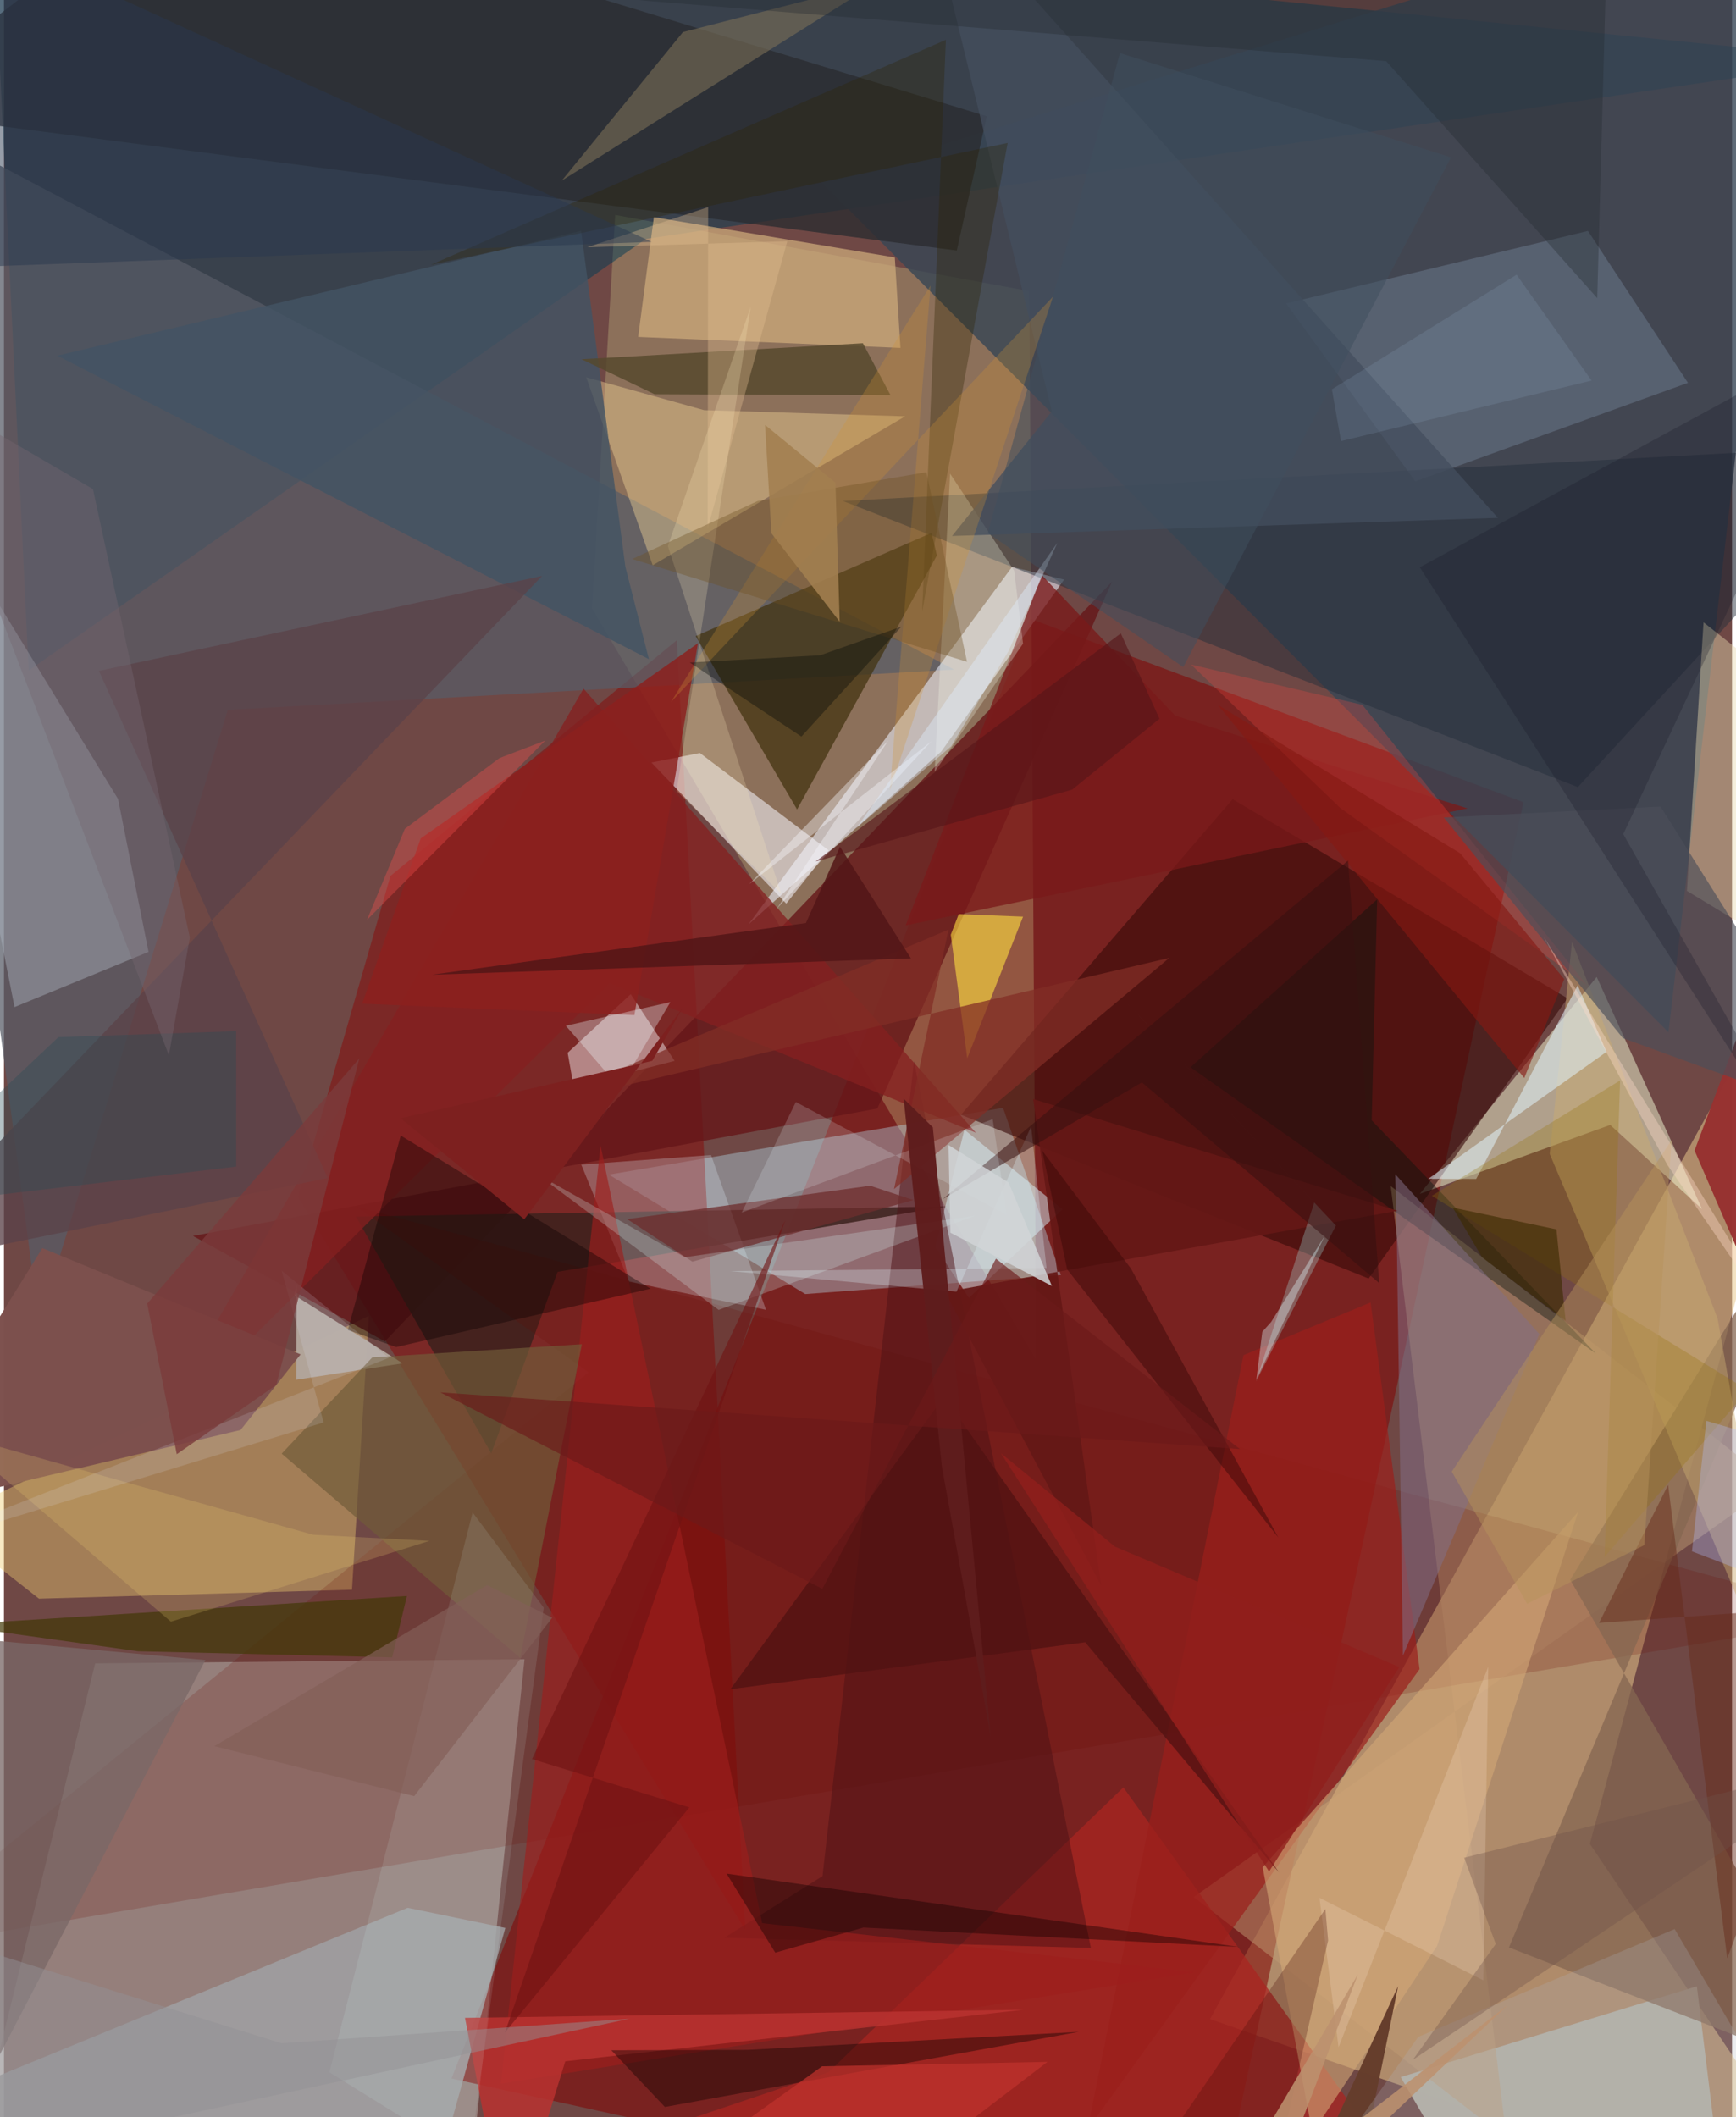 <svg xmlns="http://www.w3.org/2000/svg" width="228" height="278" viewBox="0 0 836 1024"><path fill="#6f4845" d="M0 0h836v1024H0z"/><path fill="#e8c98b" fill-opacity=".525" d="M583.458 976.557L898 404.52 767.227 891.814 898 1086z"/><path fill="#bab4ae" fill-opacity=".51" d="M44.142 804.514l-55.357 224.043L222.429 1086l29.4-283.506z"/><path fill="#800402" fill-opacity=".553" d="M735.09 388.006L583.73 1086l-367.25-80.7 280.063-706z"/><path fill="#c8c385" fill-opacity=".325" d="M496.06 140.773l3.315 517.132-214.908-363.65L295.7 103.961z"/><path fill="#003b53" fill-opacity=".482" d="M898 28.721l-587.481 86.84L11.94 324.336-6.457-62z"/><path fill="#364655" fill-opacity=".796" d="M805.246 499.295l-409.73-411.15L880.85-62l-37.373 232.383z"/><path fill="#bbefff" fill-opacity=".353" d="M292.637 568.11l190.7-32.28 27.97 80.874-123.663 9.183z"/><path fill="#870c0b" fill-opacity=".522" d="M358.668 933.508l-216.392-354.53 44.696-155.316L325.528 309.65z"/><path fill="#f4fdd9" fill-opacity=".486" d="M821.519 584.804l-50.997-112.288-85.602 104.935 92.143-33.373z"/><path fill="#efcd70" fill-opacity=".412" d="M168.367 768.876l-151.426 4.34-47.542-37.413 207.141-99.39z"/><path fill="#380a09" fill-opacity=".616" d="M462.981 539.16l131.425-152.639 161.985 96.327-96.207 135.531z"/><path fill="#651619" fill-opacity=".796" d="M536.073 281.333L422.539 536.136 91.452 597.792l92.835 51.016z"/><path fill="#575c67" fill-opacity=".733" d="M108.298 343.344L17.066 639.891-62 48.349l521.697 275.52z"/><path fill="#edf1fd" fill-opacity=".565" d="M453.389 363.536l-93.3 83.664 127.603-173.023 25.188 6.138z"/><path fill="#40300d" fill-opacity=".706" d="M334.622 307.664l114.111-49.921 2.586 10.9-67.633 122.875z"/><path fill="#b5b0a5" fill-opacity=".996" d="M723.129 1086l110.563-5.381-14.708-119.935-143.291 43.933z"/><path fill="#f5f3fa" fill-opacity=".565" d="M398.898 411.256l-20.444 25.789-65.224-68.233 23.454-4.605z"/><path fill="#bf9c75" fill-opacity=".475" d="M670.878 573.66l56.005 460.662-151.307-116.775 281.02-199.652z"/><path fill="#fdfbfe" fill-opacity=".443" d="M275.63 525.694l48.828-12.594-21.255-32.25-30.499 28.344z"/><path fill="#3c211d" fill-opacity=".851" d="M170.274 588.443l285.926-4.971-188.361 31.674-32.099 87.806z"/><path fill="#ceac7b" fill-opacity=".722" d="M433.7 168.268l-126.897-5.304 7.608-57.93 116.554 19.474z"/><path fill="#aeb6c2" fill-opacity=".427" d="M-48.42 217.196L55.19 386.433l14.755 73.961L5.12 487.086z"/><path fill="#a1a2a4" fill-opacity=".816" d="M199.903 1086l-247.192-63.657 242.602-99.605 47.245 9.736z"/><path fill="#f0d096" fill-opacity=".431" d="M435.956 201.348l-122.104 72.046-32.169-90.92 57.083 15.91z"/><path fill="#a92521" fill-opacity=".745" d="M541.547 864.489L700.524 1086H150.342l248.583-83.746z"/><path fill="#798aa1" fill-opacity=".392" d="M682.755 232.813l-62.503-86.053 146.061-35.056 48.35 73.46z"/><path fill="#232e3a" fill-opacity=".475" d="M898 232.257L761.413 380.684 405.85 242.319 898 215.774z"/><path fill="#2a2c2f" fill-opacity=".765" d="M-62 53.16l522.955 68.016 14.502-64.952L87.217-62z"/><path fill="#e1f2fb" fill-opacity=".259" d="M302.396 619.896l-23.11-56.628 62.786-4.62 26.587 74.868z"/><path fill="#d9f6fe" fill-opacity=".471" d="M466.822 627.728l-16.3-24.648 14.116-56.69 47.436 38.533z"/><path fill="#e9dab1" fill-opacity=".431" d="M870.82 339.454l19.604 137.596-76.252-46.158 8.038-129.887z"/><path fill="#690a00" fill-opacity=".184" d="M282.805 663.728L-62 944.5l960-162.677L170.157 583.41z"/><path fill="#4e1114" fill-opacity=".498" d="M348.41 937.257l47.59-29.86L440.264 513.3l85.552 428.838z"/><path fill="#9b1e1b" fill-opacity=".698" d="M684.833 807.292L661.13 629.957l-61.486 25.495-75.427 374.482z"/><path fill="#9e1e1c" fill-opacity=".643" d="M576.513 953.922l-209.71-23.765-78.197-376.204-48.18 453.866z"/><path fill="#856652" fill-opacity=".753" d="M898 537.105L757.708 764.05 898 1007.977l-169.935-66.063z"/><path fill="#435464" fill-opacity=".816" d="M279.206 111.654L25.859 172.029l286.145 146.776-11.39-44.705z"/><path fill="#c9ac71" fill-opacity=".463" d="M863.363 831.426L747.791 558.103l10.794-102.559L829 637.688z"/><path fill="#d3a877" fill-opacity=".592" d="M632.962 1031.612l60.38-90.501 68.201-209.875-152.615 171.873z"/><path fill="#b1a59a" fill-opacity=".984" d="M192.89 659.393l-51.5 7.94.257-45.803-1.301 4.81z"/><path fill="#705b39" fill-opacity=".694" d="M279.572 650.154l-101.378 6.358-43.84 46.57 115.375 98.774z"/><path fill="#fbd940" fill-opacity=".62" d="M466.012 511.813l27.004-68.463-31.13-1.232-3.84 9.99z"/><path fill="#852020" fill-opacity=".769" d="M69.226 697.338L280.373 333.09 470.24 547.915 293.084 475.45z"/><path fill="#56492d" fill-opacity=".831" d="M415.525 166.013l13.404 25.176-114.181-.513-35.327-16.929z"/><path fill="#973231" fill-opacity=".973" d="M898 342.775L817.866 556.46 898 742.035v-113.19z"/><path fill="#01130d" fill-opacity=".384" d="M661.67 541.865l2.656-106.857-90.32 81.182 196.099 138.477z"/><path fill="#7e7258" fill-opacity=".565" d="M269.86 87.354L473.603-40.69 454.18-16.6 328.483 15.507z"/><path fill="#7a1a1a" fill-opacity=".765" d="M502.125 278.232l64.482 67.89 141.426 44.884-271.82 56.577z"/><path fill="#f6feeb" fill-opacity=".278" d="M450.227 373.319L493 311.324l-4.307-35.336-30.988-46.927z"/><path fill="#e1f4fe" fill-opacity=".533" d="M775.286 508.722l-86.258 61.442 23.203.04 49.07-93.61z"/><path fill="#826f88" fill-opacity=".525" d="M673.066 567.915l.767 32.678 2.954 200.182 65.992-155.556z"/><path fill="#0b0000" fill-opacity=".38" d="M191.95 549.211l-25.598 94.068 23.418 8.242 123.06-28.232z"/><path fill="#434e5d" fill-opacity=".761" d="M722.723 250.474l-264.064 8.772 48.265-60.323L443.458-62z"/><path fill="#423806" fill-opacity=".702" d="M64.844 798.66l-90.986-12.721 221.087-14.024-7.14 29.697z"/><path fill="#6d2d2e" fill-opacity=".753" d="M439.958 580.43l-20.908-6.947-117.605 16.153 31.59 20.584z"/><path fill="#b93230" fill-opacity=".843" d="M271.542 997l221.67-24.952-270.177 3.914L244.088 1086z"/><path fill="#7d504d" fill-opacity=".988" d="M114.457 691.65l29.044-36.576L18.582 603.67-62 733.376z"/><path fill="#f54942" fill-opacity=".267" d="M657.132 340.903l-82.814-19.464 72.3 69.493 118.964 85.333z"/><path fill="#dfffff" fill-opacity=".227" d="M329.366 608.074l140.662-20.08-124.286 45.554-87.811-65.642z"/><path fill="#5b4249" fill-opacity=".773" d="M45.935 324.476l110.718 245.307L-62 614.535l322.337-335.976z"/><path fill="#0c0000" fill-opacity=".392" d="M359.695 991.451l160.333-8.718-200.288 36.324-25.934-27.424z"/><path fill="#641816" fill-opacity=".937" d="M455.284 624.924l218.921-39.309L497.9 531.578l32.862 235.2z"/><path fill="#822d26" fill-opacity=".733" d="M430.598 575.124L563.757 463.3l-310.514 72.727 203.687-86.4z"/><path fill="#796867" fill-opacity=".761" d="M-62 788.218l159.44 14.695L-50.058 1086-62 1051.194z"/><path fill="#adfbfd" fill-opacity=".267" d="M644.356 592.78L503.31 442.47l130.576 139.169-28.15 86.492z"/><path fill="#deffff" fill-opacity=".106" d="M157.436 1002.294l69.296-270.778 34.402 46.07-35.884 266.712z"/><path fill="#2e2500" fill-opacity=".322" d="M485.56 69.138l-41.352 226.608 11.463-276.481-249.067 108.779z"/><path fill="#511212" fill-opacity=".761" d="M523.069 794.315l93.827 111.377-162.064-230.123-103.412 141.44z"/><path fill="#4b4f5a" fill-opacity=".651" d="M801.403 390.121L898 543.867l-114.828-41.764-86.627-106.711z"/><path fill="#8c201e" fill-opacity=".827" d="M173.283 485.446l131.7 5.535 30.77-179.881-134.13 94.42z"/><path fill="#521617" fill-opacity=".851" d="M438.767 463.532l-231.646 7.887 180.837-24.977 16.476-36.898z"/><path fill="#f1fcff" fill-opacity=".322" d="M271.82 496.133l50.586-11.458-34.057 57.62 9.618-16.032z"/><path fill="#e7c194" fill-opacity=".349" d="M378.962 116.678l-38.526 138.831.235-155.32-58.465 19.412z"/><path fill="#95740d" fill-opacity=".29" d="M843.718 672.413l-152.957-94.041 91.086-55.802-7.5 230.448z"/><path fill="#cf9435" fill-opacity=".275" d="M507.52 143.445l-78.959 239.05 19.686-244.38-125.61 201.487z"/><path fill="#f2d6bf" fill-opacity=".267" d="M715.696 957.813l-79.283-39.902 9.23 72.257 72.412-184.012z"/><path fill="#e4f9ff" fill-opacity=".275" d="M351.37 614.772l109.445 9.97 36.103-79.91 7.433 68.444z"/><path fill="#f4d675" fill-opacity=".204" d="M80.75 784.357l-106.119-91.091 175 49.053 56.215 2.965z"/><path fill="#663e2d" fill-opacity=".996" d="M655.016 1055.811l19.458-95.215L616.419 1086h155.27z"/><path fill="#191827" fill-opacity=".271" d="M684.927 274.375L898 605.875 783.369 403.44 898 158.506z"/><path fill="#851813" fill-opacity=".624" d="M587.256 340.945l117.257 71.792 50.307 60.798-19.326 47.856z"/><path fill="#4a0b09" fill-opacity=".278" d="M639.276 923.287L542.1 1064.95l64.734 21.05 33.742-147.409z"/><path fill="#360f10" fill-opacity=".537" d="M650.226 416.214l15.08 204.349-114.814-97.036-96.378 56.467z"/><path fill="#130101" fill-opacity=".404" d="M415.78 932.283l-42.641 12.155-23.553-38.243 247.866 35.477z"/><path fill="#6f1313" fill-opacity=".604" d="M255.45 850.779l76.14 23.382-89.26 108.927 135.703-393.061z"/><path fill="#eafdff" fill-opacity=".18" d="M356.902 586.478l121.409-45.155 6.828 46.332-102.038-54.67z"/><path fill="#ffedc0" fill-opacity=".216" d="M361.26 148.366l-40.082 115.708 54.91 168.268-50.679-49.791z"/><path fill="#6f5121" fill-opacity=".365" d="M364.576 242.354l-60.665 28.018 161.994 49.706-19.659-91.713z"/><path fill="#b1bfff" fill-opacity=".322" d="M898 709.013l-74.43-21.793-6.952 63.13L898 781.46z"/><path fill="#f8f9fd" fill-opacity=".388" d="M360.566 427.607l88.095-69.068-74.735 80.918 53.893-81.287z"/><path fill="#682a1b" fill-opacity=".478" d="M805.08 718.167l28.579 229.037L898 775.954l-126.342 8.994z"/><path fill="#5f1c1d" fill-opacity=".961" d="M477.329 839.564L453.734 709.37 435.25 531.365l14.118 13.872z"/><path fill="#232a31" fill-opacity=".345" d="M770.782 144.204l4.347-158.903L307.363.11l361.298 29.45z"/><path fill="#d1d5d7" fill-opacity=".851" d="M456.963 553.835l.864 42.368 49.119 25.788-20.932-50.055z"/><path fill="#561619" fill-opacity=".627" d="M516.746 381.927l42.272-34.268-18.716-41.32-147.66 110.35z"/><path fill="#f7514e" fill-opacity=".349" d="M175.628 444.92l18.33-44.047 45.713-34.182 22.208-8.512z"/><path fill="#3d2a01" fill-opacity=".62" d="M755.489 638.816l-40.394-30.655-14.23-24.08 50.185 10.523z"/><path fill="#010707" fill-opacity=".357" d="M394.863 316.944l-63.096 3.477 54.022 35.846 48.386-53.191z"/><path fill="#aeb6bd" fill-opacity=".235" d="M898 1086H612.818l71.373-100.84 124.045-52.128z"/><path fill="#7d201f" d="M251.716 589.731l76.746-102.44-14.816 25.804-121.763 27.764z"/><path fill="#dfeaf8" fill-opacity=".153" d="M186.248 656.723l-51.92-42.15 20.331 73.418L-62 754.226z"/><path fill="#dfefff" fill-opacity=".408" d="M509.589 262.598l-97.153 137.865 45.845-39.54 27.582-45.804z"/><path fill="#b7935b" fill-opacity=".467" d="M793.571 747.304l13.187-195.892-106.344 160.356 36.437 63.927z"/><path fill="#6d5049" fill-opacity=".349" d="M706.412 898.506L898 850.652 681.557 996.29l40.104-56.045z"/><path fill="#3a0707" fill-opacity=".478" d="M545.21 613.563l71.328 130.143-102.187-129.733-12.08-57.44z"/><path fill="#29384f" fill-opacity=".49" d="M-62-49.804v-5.155l375.348 171.95L-5.018 128.77z"/><path fill="#264c55" fill-opacity=".345" d="M26.338 501.633l85.985-2.88.02 65.492L-62 584.943z"/><path fill="#bc916e" fill-opacity=".871" d="M604.95 1086l122.608-116.29-149.575 115.812 77.007-130.547z"/><path fill="#6b1a1a" fill-opacity=".643" d="M395.908 768.463l-184.82-95.024 386.857 27.432-118.058-92.093z"/><path fill="#c0322d" fill-opacity=".725" d="M504.815 997.265l-109.016 2.131-93.992 67.395L388.71 1086z"/><path fill="#404e5d" fill-opacity=".525" d="M475.94 257.809l63.959-232.14L700.01 76.118 570.531 322.645z"/><path fill="#939094" fill-opacity=".478" d="M302.556 976.401l-329.973 71.173L-62 927.062l196.284 61.211z"/><path fill="#b7d3fa" fill-opacity=".114" d="M642.424 188.288l89.339-55.43 36.282 51.208-121.217 29.276z"/><path fill="#ffdbc9" fill-opacity=".373" d="M804.728 563.447L744.945 453.14l100.457 163.92L898 699.13z"/><path fill="#dffdff" fill-opacity=".369" d="M613.025 639.397l-4.274 4.765-2.86 22.96 33.09-69.442z"/><path fill="#7b3b3b" fill-opacity=".8" d="M131.753 669.845l40.186-157.956L69.304 630.486l14.288 72.87z"/><path fill="#756771" fill-opacity=".404" d="M-44.685 185.462L79.782 510.4l10.143-56.92-46.878-216.943z"/><path fill="#825f57" fill-opacity=".667" d="M233.725 766.648l31.501 15.794-66.757 86.281-96.683-24.168z"/><path fill="#a27f50" fill-opacity=".882" d="M368.2 205.529l3.068 52.396 33.036 42.782-2.063-67.252z"/><path fill="#901e1c" fill-opacity=".8" d="M537.495 748.08l137.552 58.208-63.025 98.906-129.734-202.346z"/></svg>
